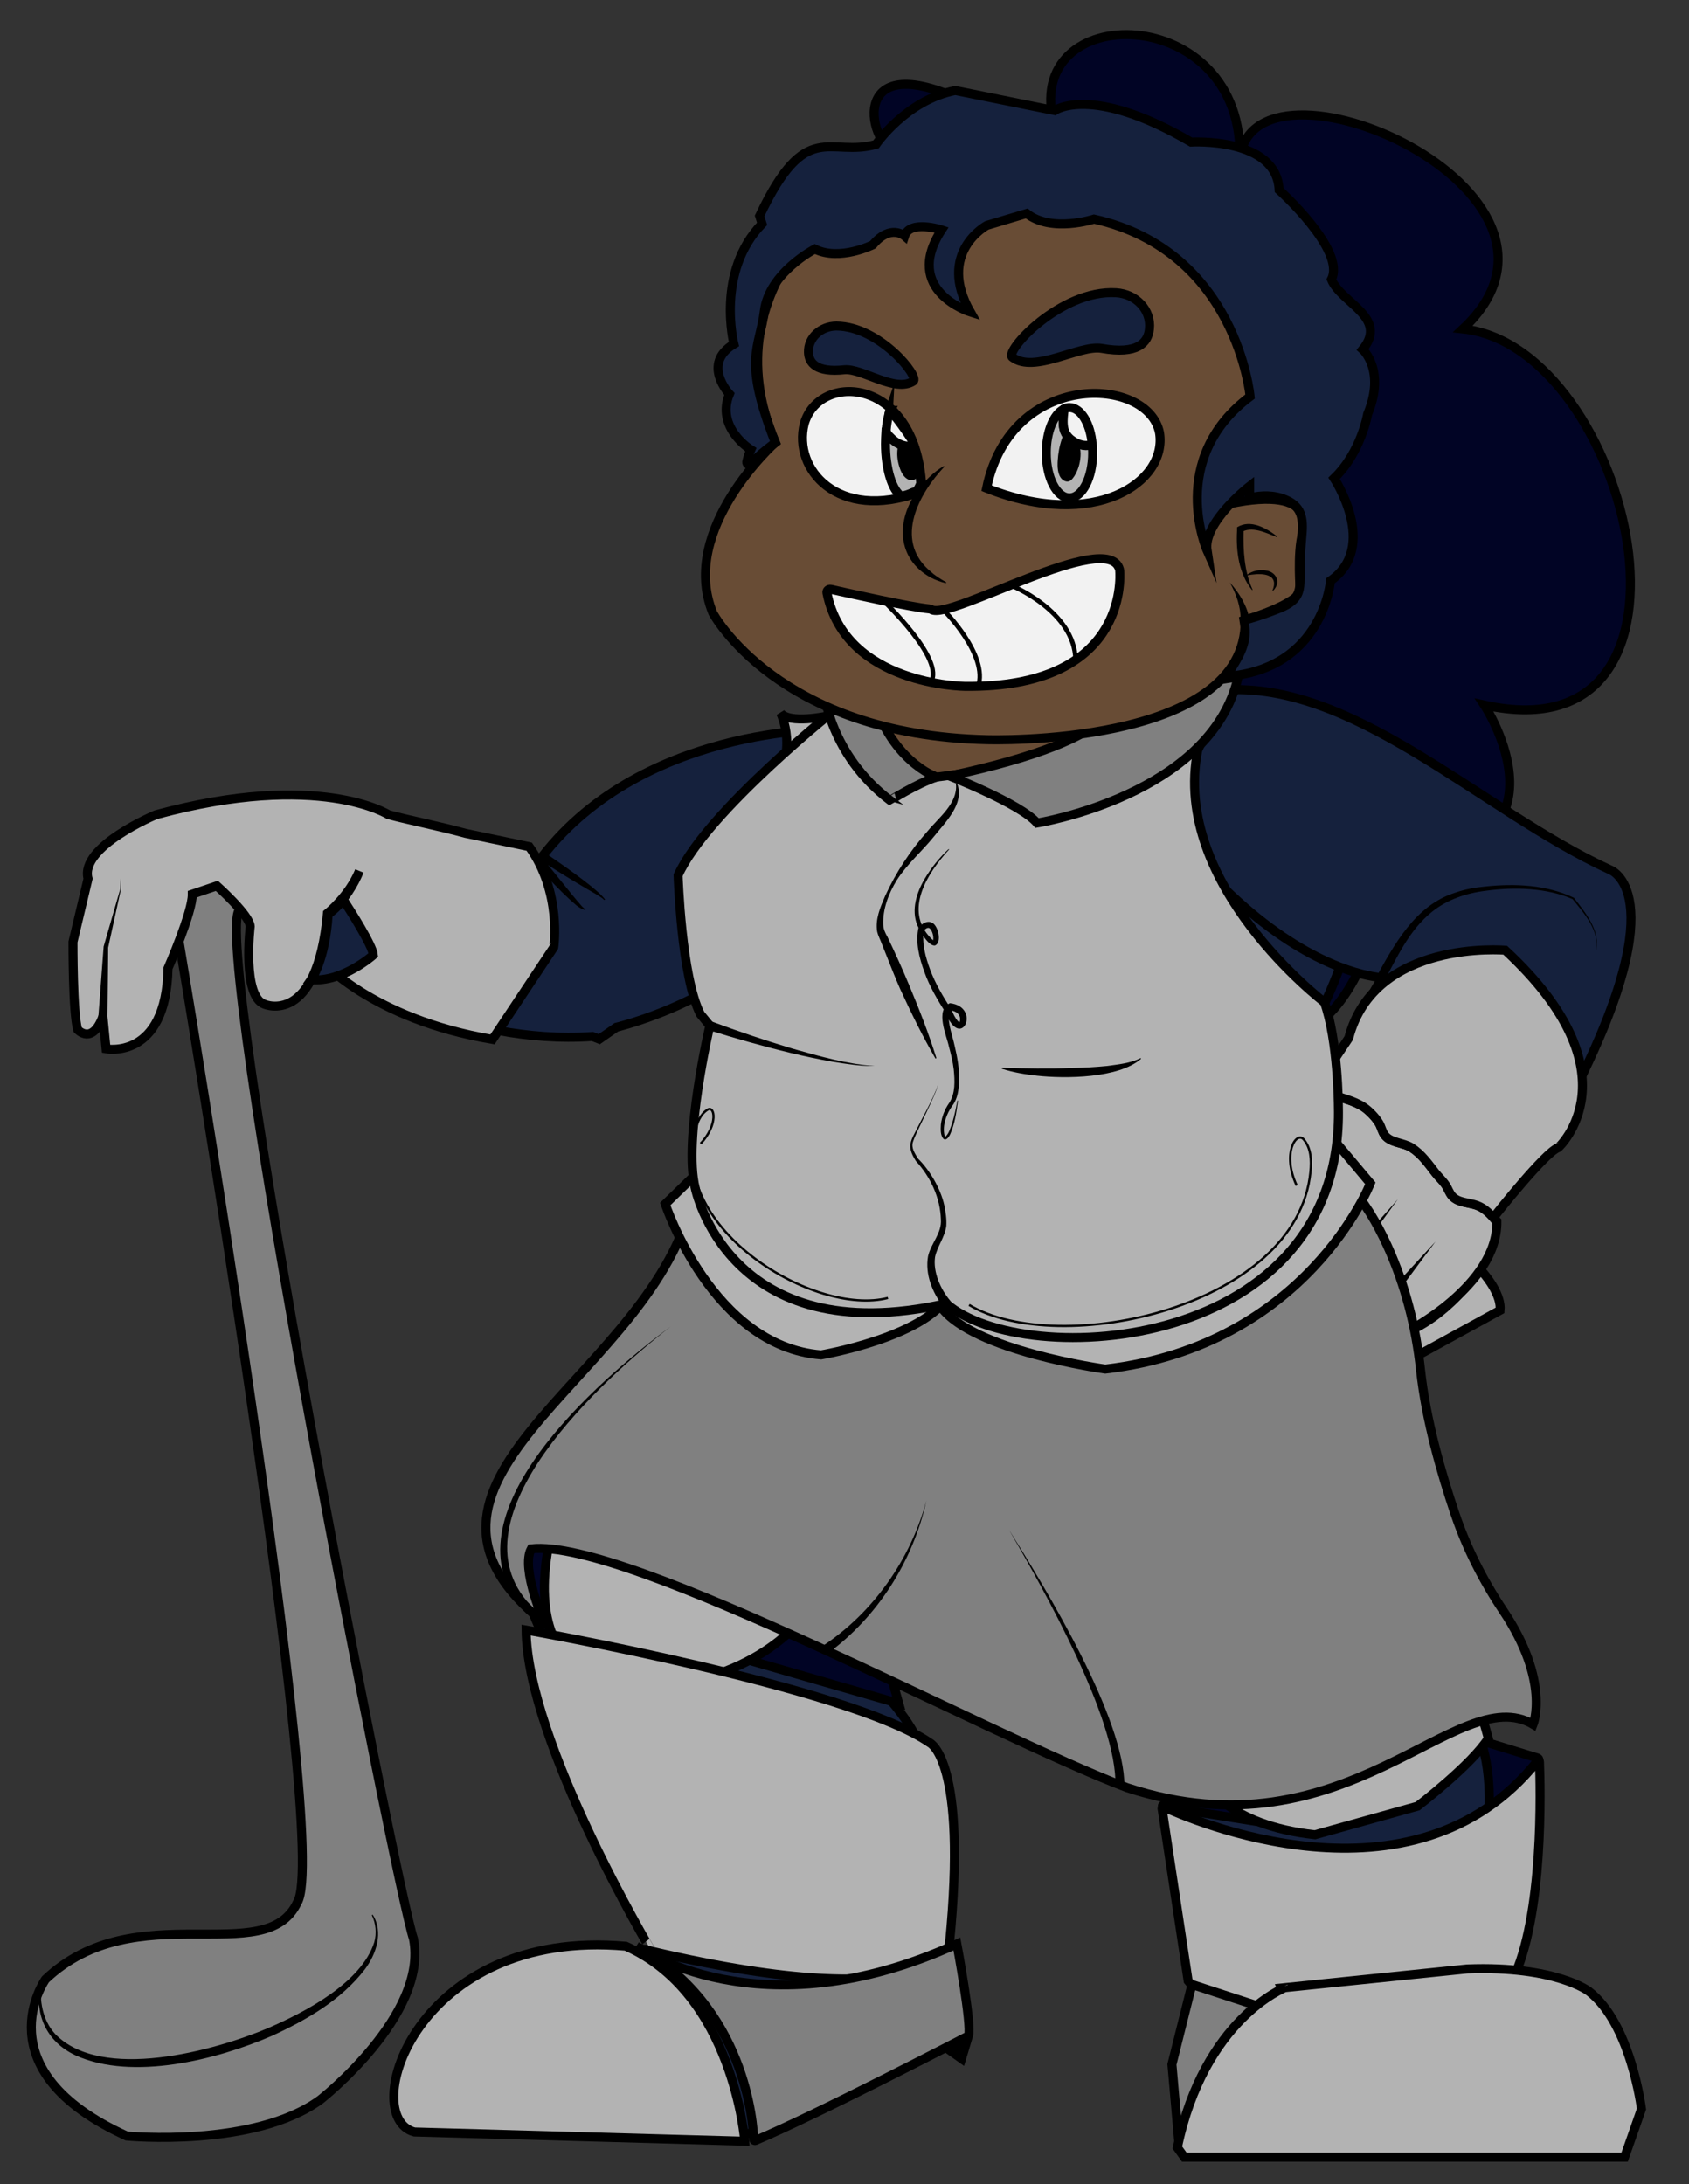 <?xml version="1.0" encoding="utf-8"?>
<!-- Generator: Adobe Illustrator 26.0.2, SVG Export Plug-In . SVG Version: 6.00 Build 0)  -->
<svg version="1.1" id="Layer_1" xmlns="http://www.w3.org/2000/svg" xmlns:xlink="http://www.w3.org/1999/xlink" x="0px" y="0px"
	 viewBox="0 0 750 970" style="enable-background:new 0 0 750 970;" xml:space="preserve">
<rect x="0" y="0" width="750" height="970" fill="#333333" stroke="none"/>
<style type="text/css">
	.st0{fill:#010425;stroke:#000000;stroke-width:4;stroke-miterlimit:10;}
	.st1{fill:#15213D;stroke:#000000;stroke-width:4;stroke-miterlimit:10;}
	.st2{fill:#B3B3B3;stroke:#000000;stroke-width:4;stroke-miterlimit:10;}
	.st3{fill:#808080;stroke:#000000;stroke-width:4;stroke-miterlimit:10;}
	.st4{fill:#684C35;stroke:#000000;stroke-width:4;stroke-miterlimit:10;}
	.st5{fill:#F2F2F2;stroke:#000000;stroke-width:4;stroke-miterlimit:10;}
	.st6{fill:#D4A088;stroke:#000000;stroke-width:4;stroke-miterlimit:10;}
	.st7{fill:none;stroke:#000000;stroke-width:2;stroke-miterlimit:10;}
	.st8{fill:none;stroke:#000000;stroke-miterlimit:10;}
</style>
<g id="Knight">
	<path class="st0" d="M399.1,68.1c-13.3-1.4-24.5-49.1,29.8-22.7L468.3,56c-16.2-57,85.2-56,82.2,15.4
		c4.1-55.5,164.4,13.5,99.1,74.7c74.6,7.9,117,190.9,9.5,167c0,0,44.1,66.7-42.1,71.8c0,0-14.2,107.1-76.6,67.1
		c0,0-165-16.7-108.5-93.9L399.1,68.1z"/>
	<path class="st0" d="M682.7,780.7l-71.7-22l-94.7,43.1c-0.2,0.1-0.2,0.3,0,0.4L619.6,852c0,0,54.5-33.5,63.7-70.2
		C683.5,781.3,683.2,780.9,682.7,780.7z"/>
	<path class="st1" d="M654.5,767c0,0,7.3,9.2,6.8,35.1L614.1,846l-88-15.9L516,782.8L654.5,767z"/>
	<polygon class="st0" points="572.4,811.2 518.4,802.6 510.2,775.4 	"/>
	<path class="st2" d="M535.8,791.9c0,0,8.9,18.6,48.1,22.9l45.6-12.7c0,0,23.8-18.2,31.4-30.1l-9.4-33.5L535.8,791.9z"/>
	<path class="st1" d="M386.9,746.4c0,0,20.4,17.3,25.1,38.9l9.2,103c0,0-85.8,74.4-103.4,58l-49.9-79.2l39.6-2.9L243,730.6
		c0,0-24-47.6-7-51.6S386.9,746.4,386.9,746.4z"/>
	<polygon class="st0" points="320.4,733.8 399.1,756.5 393.1,735.2 348.4,693.2 230,663 234,711 	"/>
	<path class="st2" d="M658.4,565c2.7,3.1,8.3,10.6,7.7,16.9l-45.4,24.9l3.8-15.2c0,0,16.1-5.3,31.4-26.4
		C656.5,564.3,657.7,564.2,658.4,565z"/>
	<path class="st2" d="M663.2,540.8c-2-2.3-4.3-4.4-7.3-5.5c-3.6-1.3-8.2-1.1-10.9-4c-1.4-1.5-1.9-3.6-3.1-5.2
		c-1.3-1.9-3.1-3.4-4.5-5.3c-3-4.1-6-8.3-10.5-11.1c-3.6-2.3-9.1-2-11.8-5.4c-1.3-1.6-1.6-3.7-2.6-5.4c-1.5-2.5-4.5-5.7-7.1-7.4
		c-4.3-2.7-9.9-4.1-14.9-5.5c-0.2-0.1-0.4-0.1-0.6-0.2c-2.4-0.7-4.7-1.2-7.1-1.6l-33.9,40.1l75.6,67.2c0,0,40.5-20.4,40.2-49.1
		C664.1,541.9,663.7,541.4,663.2,540.8z"/>
	<path class="st2" d="M357.8,716.6c0,0-19.6,30.1-71.8,33c0,0-58.7,5.4-40.9-70.4C245.1,679.3,331.8,684.8,357.8,716.6z"/>
	<g>
		<polygon points="637.4,551.4 614.6,582.1 611.5,579.5 		"/>
	</g>
	<g>
		<polygon points="620.7,532.6 596.2,566.3 593.1,563.8 		"/>
	</g>
	<g>
		<polygon points="604.7,518 582.9,554.2 579.6,552 		"/>
	</g>
	<path class="st1" d="M369.3,323.9c0,0-86.2-1.9-130.8,59.5c-0.1,0.1-0.1,0.2-0.2,0.4c1.9,3.6,4,7.1,4.5,11.4
		c0.7,6.5-0.9,13.2-3,19.4c-5,14.4-11.4,28.9-18.3,42.8c0,0.1,0,0.2-0.1,0.3c13.1,2.4,27.2,3.6,41.7,2.6l3,1.2l7.6-5.3
		c0,0,28.3-6.8,49.8-22.5C323.4,433.7,416.8,361.5,369.3,323.9z"/>
	<path class="st3" d="M305.6,539.3C282.9,614,164.1,659,241.8,720.8c0,0-10.7-24.1-5.9-33c42.9-4.7,203.5,83.1,264.6,106.1
		c97.7,32,146.3-48,180.3-28.1c0,0,7.7-19.1-13.3-50.5c-9-13.5-16.3-27.9-21.4-43c-6.1-18-12.9-41.7-15.3-63.8
		c-2-19-6.8-37.8-14.8-55.4c-4.6-10-10.3-19.8-17-26.6L305.6,539.3z"/>
	<path class="st2" d="M310.6,519.9l-15.2,14.8c0,0,20.9,63.1,69.2,67c0,0,45.6-7.7,56.7-26.4L310.6,519.9z"/>
	<path class="st2" d="M585.8,498.5l22.7,27c0,0-28.1,72-117.7,82.5c0,0-58.6-8-72.9-27.5L585.8,498.5z"/>
	<path class="st2" d="M367.4,318c0,0-17,3.7-20.8-1.4c0,0,8.8,17.4-5,35.1C341.6,351.7,380.1,353.6,367.4,318z"/>
	<path class="st1" d="M549.2,307l-45.8,48.5c0,0,52.7,89.5,85.1,89.5C588.5,445,650.4,317.9,549.2,307z"/>
	<path class="st1" d="M539.8,306.8c59.5-6.8,117.8,53.2,175,79.4c0,0,29.2,9.4-15.1,97.1l-67.5,3l-29.8-27c0,0,5.1-15.8,10.1-22.9
		c0.7-1,0.1-2.3-1.2-2.5c-8.7-1.2-35-7.4-67.8-39.5C543.5,394.4,515.9,351.6,539.8,306.8z"/>
	<path class="st2" d="M668.4,422c0,0-58-5.1-69.5,39l-13.1,19.6c0,0,1.7,2,4.6,5.4c5,1.4,10.6,2.8,14.9,5.5c2.6,1.7,5.6,4.8,7.1,7.4
		c1,1.7,1.3,3.8,2.6,5.4c2.7,3.3,8.2,3.1,11.8,5.4c4.5,2.9,7.4,7.1,10.5,11.1c1.4,1.8,3.2,3.4,4.5,5.3c1.2,1.7,1.7,3.7,3.1,5.2
		c2.7,2.9,7.3,2.7,10.9,4c3,1.1,5.3,3.2,7.3,5.5c0.4-0.4,0.8-0.9,1.2-1.5c0,0,22-27.8,27.6-29.6C692,509.7,727.8,477,668.4,422z"/>
	<path class="st2" d="M372.2,314.1c0,0-58.3,46.2-71.1,74.6c0,0,1.4,45.1,9.9,61.7l4.2,5.1c0,0-11.9,50.7-6.5,72.1
		c0,0,14.6,73.2,111.5,51.3C454.5,609,597,601,594.3,491.3c0,0-0.1-29.1-6.2-46.2c0,0-68.4-52-56.2-112.1l13.7-28.1L372.2,314.1z"/>
	<polygon class="st4" points="391.6,318.1 389.7,333.1 415.8,345.1 484.2,336.1 500.1,315.7 	"/>
	<path class="st3" d="M421.6,344.6c0,0,31.7,12.4,38.9,20.9c0,0,77.3-12.3,89.3-64.9l-55,8.5C494.8,309.1,502.8,327.3,421.6,344.6z"
		/>
	<path class="st3" d="M415.8,345.1c0,0-21.3-7.5-29-38.3h-21c0,0,2.5,28.2,29.5,48.7C395.2,355.5,407.1,348,415.8,345.1z"/>
	<path class="st4" d="M344.3,196.5c0,0-43,38.4-27.8,75.7c0,0,28.8,54.3,121.8,56.3c0,0,115.5,3.6,114.6-53.2c0,0,20.8-6,24.5-12.4
		c0,0-1.5-17.1,1-26.2c0,0,8.4-21.6-32.8-12.9l49.1-79.5l-89.3-67.8l-122.1,6C383.3,82.5,313.5,124.6,344.3,196.5z"/>
	<g>
		<path d="M546.1,258.7c4.2,4.6,7.6,10.2,8.8,16.4l-4,0.3C551,269.6,549,263.8,546.1,258.7L546.1,258.7z"/>
	</g>
	<g>
		<path d="M419.4,207.2c-11.5,12.2-22.1,32.1-7.1,45.8c0.5,0.4,1.8,1.5,2.2,1.9c0.5,0.4,1.8,1.3,2.4,1.7c1.1,0.7,2.2,1.4,3.3,2
			L420,259c-2.3-0.6-4.6-1.4-6.7-2.5c-15.3-8.4-15.4-25.6-6-38.4c3.2-4.5,7.1-8.3,11.7-11.1L419.4,207.2L419.4,207.2z"/>
	</g>
	<path class="st5" d="M438.1,216.8c10.9-52.8,72-49.8,76.8-24.5C518.3,214,486.3,236,438.1,216.8z"/>
	<path class="st5" d="M409.3,215.7c-2.8-48.7-45.8-50.6-52.2-27.4c-5,20.1,14.9,43.4,51,30.3C408.4,217.6,408.8,216.6,409.3,215.7z"
		/>
	<path class="st2" d="M406.4,200.1c-0.2-0.7-0.5-1.5-0.7-2.2c-1.8,0.6-3.8,0.4-5.6-0.3c-1.9-0.7-3.6-2-5-3.5
		c-0.6-0.7-1.2-1.4-1.5-2.2c-0.1,0-0.1,0-0.2,0c-0.1,1.7-0.2,3.4-0.2,5.2c0,11.2,3,20.7,7.1,23.3c1.7-0.4,3.3-0.9,4.8-1.6
		c0.6-0.3,1.1-0.4,1.7-0.4c0.8-1,1.5-2.3,2.1-3.8C408.2,209.7,408,204.8,406.4,200.1z"/>
	<path class="st5" d="M395.4,182.3c-0.3,0.5-0.5,1.1-0.7,1.7c-0.6,2.2-1,4.6-1.2,7.2c0,0.2,0.1,0.4,0.1,0.5c0.3,0.9,0.9,1.7,1.6,2.3
		c1.4,1.5,3.1,2.8,5,3.5c1.8,0.7,3.8,0.9,5.6,0.3c-0.3-0.9-0.6-1.8-1-2.7C401.9,190.7,398.8,186.4,395.4,182.3z"/>
	<path class="st6" d="M395.2,182.1c-0.2,0.6-0.4,1.2-0.5,1.9c0.2-0.6,0.4-1.1,0.7-1.7C395.3,182.3,395.2,182.2,395.2,182.1z"/>
	<path class="st2" d="M476.1,195.6c-1.2-0.8-2.2-1.9-2.9-3.1c-1.3-2.3-1.2-5-1-7.6c0.1-0.9,0.2-1.9,0.4-2.8c0.1-0.2-0.2-0.4-0.4-0.3
		c-4.4,2.3-7.6,10.1-7.6,19.3c0,11,4.6,20,10.3,20s10.3-9,10.3-20c0-1.1-0.1-2.3-0.2-3.3c0-0.2-0.2-0.3-0.4-0.2
		c-0.8,0.2-1.6,0.3-2.4,0.3C480.1,197.8,477.9,196.9,476.1,195.6z"/>
	<path class="st5" d="M474.9,181c-0.8,0-1.5,0.2-2.2,0.5c-0.3,1.1-0.4,2.3-0.5,3.4c-0.2,2.6-0.2,5.3,1,7.6c0.7,1.2,1.7,2.3,2.9,3.1
		c1.8,1.3,4,2.2,6.2,2.2c0.9,0,1.8-0.2,2.7-0.4C484.2,188,479.9,181,474.9,181z"/>
	<g>
		<path d="M400.1,199.1c-0.4,3,0,6.2,1.1,9.1c0.5,1.2,1.2,2.5,2.3,3.2c0.5,0.3,1.1,0.5,1.7,0.3c0.9-0.3,1-1.4,1.1-2.3
			c0.1-3.3,0.1-6.6-0.7-9.8c0-0.2-0.1-0.3-0.2-0.4c-0.2-0.2-0.5-0.3-0.8-0.3c-1.4-0.2-2.8,0.2-4,0.9"/>
		<g>
			<path d="M398.6,199.1c-0.4,2.7-0.1,5.4,0.7,8c0.7,2.3,1.9,5.1,4.4,6c1.3,0.5,2.8,0,3.5-1.2c0.6-1,0.6-2.2,0.6-3.4
				c0.1-2.8,0-5.6-0.5-8.4c-0.1-0.8-0.3-1.6-0.8-2.1c-0.6-0.6-1.4-0.7-2.2-0.7c-1.5-0.1-3,0.4-4.3,1.1c-1.7,1-0.1,3.6,1.5,2.6
				c0.7-0.4,1.5-0.7,2.4-0.7c0.2,0,0.5,0.1,0.7,0c-0.1,0,0.9-0.4,0.1,0c0.4-0.2-0.6-0.3-0.4-0.5c-0.1,0.1,0.3,1.3,0.3,1.5
				c0.4,2,0.4,4.2,0.4,6.2c0,0.5,0,1,0,1.5c0,0.2,0,0.4,0,0.6c0,0.3,0,0.1,0,0.3c0,0.1-0.1,0.2-0.1,0.3c0,0,0.1-0.2,0,0
				c0,0,0,0.1-0.1,0.1l0.3-0.1h-0.2c-0.1-0.1-0.2-0.1-0.4-0.2c-1.3-0.9-1.9-2.8-2.3-4.2c-0.6-2.2-0.7-4.5-0.4-6.8
				c0.1-0.8-0.8-1.5-1.5-1.5C399.2,197.6,398.7,198.3,398.6,199.1L398.6,199.1z"/>
		</g>
	</g>
	<g>
		<path d="M473.8,193.3c-2,4.4-2.7,9.2-2.5,14c0,1.7,0.3,3.6,1.6,4.7c0.5,0.4,1.2,0.6,1.7,0.3c0.2-0.1,0.3-0.3,0.4-0.4
			c2.4-3.1,3.6-7.1,3.3-11c-0.1-1-0.2-2.1-1-2.8c-0.4-0.4-0.9-0.6-1.3-0.9c-0.8-0.5-1.4-1.3-1.7-2.2"/>
		<g>
			<path d="M472.5,192.5c-1.4,3.1-2.2,6.3-2.6,9.6c-0.3,2.8-0.6,6.3,0.5,8.9c0.5,1.3,1.6,2.5,3,2.8c1.8,0.4,2.8-1.1,3.7-2.4
				c1.6-2.6,2.5-5.6,2.7-8.7c0.1-1.6,0.1-3.5-0.8-4.9c-0.8-1.4-2.7-1.7-3.3-3.3c-0.7-1.8-3.6-1-2.9,0.8c0.6,1.6,1.5,2.6,2.9,3.5
				c1.2,0.8,1.1,2.3,1,3.6c-0.1,1.4-0.3,2.9-0.8,4.2c-0.3,0.8-0.6,1.5-1,2.3c-0.1,0.3-0.3,0.6-0.5,0.8c-0.2,0.3-0.6,0.7-0.7,1.1
				c-0.2,0.2-0.2,0.3,0.1,0.1c-0.1,0-0.2-0.1-0.2-0.2c-0.1-0.2-0.3-0.3-0.4-0.5c-0.3-0.6-0.4-1.2-0.5-1.8c-0.2-1.5-0.1-3,0-4.5
				c0.2-3.4,0.9-6.8,2.3-9.8c0.3-0.7,0.2-1.6-0.5-2.1C473.9,191.6,472.8,191.8,472.5,192.5L472.5,192.5z"/>
		</g>
	</g>
	<path class="st1" d="M449.6,158.7c-4-2.4,21.3-30.2,46-28.7c8.8,0.5,15.7,7.6,14.8,16.1c-0.6,6.1-5.2,11.5-21.3,8.6
		C479.2,153.1,459.4,166,449.6,158.7z"/>
	<path class="st1" d="M405.5,169.3c3.2-1.7-14.8-24.4-34.1-24.5c-6.8,0-12.6,5.1-12.4,11.6c0.1,4.7,3.4,9.2,16,7.8
		C382.8,163.5,397.5,174.5,405.5,169.3z"/>
	<path class="st5" d="M368.9,261.7c7.9,1.8,35.9,8,43.7,8.7c0.4,0,0.7,0.1,1,0.3c8.3,5,78.3-36.1,83.5-17.9c0,0.2,0.1,0.3,0.1,0.5
		c0.3,4,2.9,52.3-68.7,51.5c0,0-53.1-0.3-61.3-41.5C367,262.3,367.9,261.5,368.9,261.7z"/>
	<path class="st7" d="M392.3,266.8c0,0,27.6,26.2,21,36.2"/>
	<path class="st7" d="M418.9,270.8c0,0,20.3,20.2,15.4,34.2"/>
	<path class="st3" d="M106.5,403.8C92.8,414,176,839,183.6,861c6.7,33.9-41.4,71.5-41.4,71.5c-29.5,21.5-85.9,16.1-85.9,16.1
		C-8.4,919.2,20.2,879,20.2,879c40.2-38,97.8-4.2,111.8-34.1C147.4,820.8,79.5,418,79.5,418s-14.7-27.1,16.6-33l28.3,17.3
		L106.5,403.8z"/>
	<path class="st7" d="M448.8,259.9c0,0,28.5,11.4,28.8,33.3"/>
	<path class="st1" d="M605.1,155.2c11.6-14.2-9.6-20.6-13.9-31.1c6.6-12.9-23.2-39.7-23.2-39.7c-1.1-23.6-39.1-21.3-39.1-21.3
		c-44.3-25.9-60.6-14-60.6-14l-44.1-8.9C402.5,44.4,389,64.1,389,64.1C368.3,70,358,52,337.3,95.9l1.1,3.5
		c-20.7,21.4-12.5,53.4-12.5,53.4c-14.6,8.8-2,22.2-2,22.2c-6.2,15,9.5,24.7,9.5,24.7c-1,2.2-1.5,4-1.8,5.4c-0.2,1,1.1,1.7,1.8,0.9
		c3.7-4.2,10.9-9.4,10.9-9.4c-14.7-37.5-7-41.5-4.9-58.5s22.4-27.5,22.4-27.5c11,5.5,25.8-1.9,25.8-1.9c7.8-9.4,14.1-3.9,14.1-3.9
		c2.3-7.3,16.4-2.7,16.4-2.7c-17.6,27,12.8,36.5,12.8,36.5c-15.1-26.5,7.3-38.5,7.3-38.5l17.7-5.3c10.9,8.7,29.9,2.5,29.9,2.5
		c63.5,14.2,69.3,78.8,69.3,78.8C518,203.9,536,244.5,536,244.5c-1.9-12.5,18.9-28.6,18.9-28.6c0,1.7,0,3.5,0,5.2
		c5.3-1.3,10.9-1.3,15.9,0.8c8.2,3.4,7.9,9.8,7.2,17.3c-0.5,5.6-0.7,11.4-0.7,17c0,3.8,0,7.2-2.8,10.1c-2.6,2.6-6.2,3.8-9.6,5.1
		c-4.1,1.6-8.3,2.9-12.5,4.1c0.2,1.3,0.4,2.7,0.5,4c0.5,8.1-4.3,14.3-8.3,20.9c43.1-3.3,46.2-42.5,46.2-42.5
		c21.7-15.1,1.6-45.5,1.6-45.5c12-11.5,14.9-28.5,14.9-28.5C615.4,164.4,605.1,155.2,605.1,155.2z"/>
	<g>
		<path d="M566.9,238.5c-4.8-1.9-11.2-5.1-15.9-2l1.2-2.2v1.4c-0.2,8.9,0.3,17.9,4,26.2l-0.2,0.2c-5.9-7.3-7.2-17.3-6.7-26.4
			c0,0.1,0-1.4,0-1.4v-0.1l0.1-0.1c5.9-3.6,12.9,0.4,17.7,4.1L566.9,238.5L566.9,238.5z"/>
	</g>
	<g>
		<path d="M553.5,255.4c2.7-2,6.1-2.7,9.4-1.9c3.1,0.7,5.3,3.8,3.8,6.9c-0.4,0.8-0.9,1.5-1.5,2l-0.2-0.1c2.6-6-1.9-7.6-7.1-7.3
			c-1.5,0.1-3,0.3-4.5,0.6L553.5,255.4L553.5,255.4z"/>
	</g>
	<g>
		<path d="M416.8,480c-0.2,2.5-1.3,4.8-2.2,7c-1.7,3.9-4.4,9.5-6.3,13.4c-1,2.2-2.2,4.5-2.9,6.7c-0.9,2.7,0.9,5.2,2.3,7.5
			c5,4.9,9.9,13,11.6,20.6c0.6,3,1.1,6.1,0.9,9.2c-0.6,5-4.1,9.2-5,13.9c-0.9,6.5,2.3,14.1,6.8,19.4l-3.2,2.5
			c-4.8-6.2-8.1-14.4-6.7-22.3c1.3-5.8,6.2-10.3,5.7-16.4c-0.3-9.6-4.6-18.8-11.1-25.9c-4.4-6.9-2.2-8.9,1-15.4
			c2-3.8,4.9-9.3,6.7-13.2C415.3,484.7,416.6,482.5,416.8,480L416.8,480z"/>
	</g>
	<g>
		<path d="M425.1,348.2c3.2,8.8-5.3,16.9-10.3,23.2c-5.4,6.7-12,12.3-16.6,19.5c-3.6,5.9-6.3,12.8-6,19.8c0.1,2,0.9,3.7,1.9,5.4
			c3.4,7.1,6.7,14.4,9.7,21.6c4.4,10.6,8.6,21.2,12,32.2l-0.4,0.2c-5.8-10-10.8-20.3-15.6-30.7c-2.3-5.2-4.4-10.6-6.5-15.9l-1.6-4
			c-0.7-2-1.7-3.7-2.2-5.8c-0.9-5.5,1.4-10.8,3.5-15.7c4.8-10.5,11.2-20.3,18.9-28.9c4.9-6,13.4-12.3,12.6-20.8
			C424.7,348.3,425.1,348.2,425.1,348.2L425.1,348.2z"/>
	</g>
	<g>
		<path d="M421.4,377.3c-9.6,10.5-20.2,27-8,39.4c0.4,0.4,0.9,0.9,1.4,1.1l0,0c0,0-0.1,0-0.2,0c-0.1,0-0.2,0.1-0.3,0.1
			c-0.2,0.2,0.1-0.1,0.1-0.6c0.2-1.4-0.3-3.4-1.1-4.5c-1.1-1.6-2.3-0.3-3.6,0.9l0.6-0.9c-1.1,6.1,0.7,12.3,2.8,18
			c2.2,5.9,5.7,11.9,9.2,17.2l0.2,0.3c0.7,1.9,1.7,3.9,2.8,5.1l0.4,0.4c0.1,0.1,0.2,0.1,0.3,0.2c0.2,0.1,0.3,0.1,0.1,0.1
			c-0.1,0-0.3,0.1-0.2,0.1c0.4-0.5,0.5-1.4,0.4-2.1c-0.3-2.3-2.6-3.3-4.7-3.5l1.4-0.3c-1,0.5-1.4,1-1.6,2.1c-0.5,4.5,1.5,9.3,2.5,14
			c1.2,5.1,2.2,10.5,2,15.8c-0.2,3.7-0.6,7.6-2.9,10.7c-2.7,3.6-4.6,8.8-3.6,13.3c0.1,0.3,0.2,0.6,0.3,0.7c0,0.1,0,0,0,0s-0.1,0,0,0
			c1.7-1.4,2.3-4,3.1-6.1c1-3.2,1.7-6.6,2.3-10h0.3c-0.7,5.1-1.4,10.3-3.5,15c-0.5,1-1.7,3-3,1.9c-1.4-1.7-1.2-4.2-1.1-6.3
			c0.4-3.4,1.7-6.8,3.7-9.6c2.8-4.3,2.5-9.9,2-14.9c-0.4-3.4-1.2-6.7-2.1-10c-1.1-5.2-6.3-16.3,0.4-19.4c14.2,1.6,5,21.9-2,4
			c-3.4-5.2-7.2-11.8-9.3-17.8c-2.3-6.3-4.1-13.2-2.6-19.9c1.5-1.5,3.8-3.2,6-2c2.7,1.2,4.5,8.8,1.3,10.1c-3,0.4-6.8-6.6-7.9-9.1
			c-2.7-6.8-0.3-14.4,3.3-20.5c2.9-4.9,6.5-9.4,10.7-13.3L421.4,377.3L421.4,377.3z"/>
	</g>
	<g>
		<path d="M315.9,453.6c11.8,4.4,23.7,8.4,35.7,12c12.1,3.4,24.3,7,36.8,7.8c-6.3,0.1-12.6-0.9-18.8-1.9
			c-12.4-2.2-24.7-5.3-36.9-8.7c-6.1-1.7-12.1-3.5-18.2-5.4L315.9,453.6L315.9,453.6z"/>
	</g>
	<g>
		<path d="M444.9,474.2c10.4,0.3,20.8,0.5,31.1,0.1c5.2-0.1,10.4-0.4,15.5-0.9c5.1-0.7,10.4-1.2,15-3.5l0.2,0.3
			c-9.9,8.7-33.6,8.9-46.3,7.5c-5.2-0.6-10.4-1.4-15.6-3.1L444.9,474.2L444.9,474.2z"/>
	</g>
	<path class="st8" d="M430.3,579.5c40,24,145.8,1,151.6-59.1c0.5-5.2,0.3-10.5-3-14.4c-3.3-3.8-9.8,6.3-3.1,20.5"/>
	<path class="st8" d="M394.3,576.4c-32.5,8.4-96.8-30.5-85.7-74.1c1-3.8,2.4-7.5,5.6-9.5c3.1-2,4.9,6.5-3.1,15.1"/>
	<g>
		<path d="M610.5,435c8.6-15.4,17.7-32.9,35.8-38.6c4.3-1.5,8.8-2.3,13.2-2.7c13.2-1.4,27.2-0.8,39.4,5c5.2,6.8,11.9,14.6,9.9,23.9
			c1.6-9.2-5.1-16.7-10.5-23.3c-11.3-5-25.9-5.5-38.6-3.7c-8.5,1-17.1,3.9-23.8,9.3c-10.3,8.3-15.7,20.5-21.9,32.1
			C614,437,610.5,435,610.5,435L610.5,435z"/>
	</g>
	<path class="st2" d="M235,376l-28.2-5.9l0,0c-11.7-3.2-24-5.6-34.3-8.3c0,0-30.8-19.7-103.2,0c0,0-34,14.1-30.2,28.4l-6.7,28.1
		c0,0-0.1,31.6,2.1,39c0,0,6.4,7,11.2-5.9l1.4,14.4c0,0,26.7,5.1,27.5-35.8c0,0,10.9-24.9,10.8-32.9l10.9-3.7c0,0,14.5,12.9,14.8,18
		c0,0-3.7,31.2,6.4,34.6c0,0,23.3,10,27.9-40.4c0,0,9.4-7.4,14.2-18.8c-2.2,5.4-6.4,13-14,19.4c0,0-1.2,14.2-3.7,19.7
		c0,0,22.8,26.6,76.8,35.7l27.2-40.9C245.9,420.7,249.6,396.3,235,376z"/>
	<g>
		<path d="M259.7,404.1c-2.9-0.8-4.9-3.1-7.1-5c-4.2-3.9-8.2-8.1-12.1-12.3l-2.9-3.2c-0.2-0.2-0.3-0.6-0.2-0.9
			c0.1-0.6,1.1-0.9,1.5-1.1l1.9-1c0.3-0.2,1.1-0.6,1.4-0.7c0.2-0.1,0.2-0.2,0.6-0.3c0.3-0.1,0.6,0,0.8,0.2c0.9,0.6,3.9,2.7,4.9,3.4
			c4.7,3.3,9.4,6.7,13.9,10.3c2.2,1.9,4.5,3.6,6.3,6l-0.3,0.2c-0.3-0.2-0.6-0.4-0.8-0.7c-2-1.4-4.3-2.7-6.4-3.9
			c-6.5-3.8-12.9-7.7-19.2-11.8l-0.4-0.3c0,0-0.1-0.1,0,0s0.2,0.1,0.3,0.2c0.8,0.4,1.9,0.4,2.7,0c-0.2,0.1-0.6,0.3-0.8,0.4
			c-1.1,0.6-2.8,1.4-3.9,2c0.2-0.1,0.6-0.4,0.8-0.6c1-1,1-2.8,0.1-3.8c5.9,6.7,11.7,14.6,17.6,21.3c0.5,0.5,1,1,1.6,1.3L259.7,404.1
			L259.7,404.1z"/>
	</g>
	<g>
		<path d="M53.5,390l0.2,4.9l-5.7,26c0.1-1-0.3,30.8-0.3,30.6l-4-0.2l2.3-30.7c0-0.1,0-0.2,0-0.2s7.4-25.7,7.4-25.5
			C53.4,394.9,53.5,390,53.5,390L53.5,390z"/>
	</g>
	<path class="st1" d="M152.9,400.3c2.6,4,12.5,19.5,12.9,23.8c0,0-13.6,12.2-27.6,11c0,0,6.3-8.8,7.5-29c0,0,4.4-3.4,6.1-5.9
		C152,399.9,152.6,399.9,152.9,400.3z"/>
	<g>
		<path d="M165.5,850.3c4.9,7.7,1.6,17.5-3.5,24.3c-10.6,13.7-25.8,22.4-41.2,29.5c-24.4,10.6-61.9,20.1-87.2,8.7
			c-13.3-6.2-18.5-18.6-15.6-32.7h0.4c-1,8.1,0.4,17,6.1,23.2c20.6,21.2,70.7,7.5,94.7-2.7c16.4-7.1,41.3-20.1,47-38.1
			c1.1-4,0.7-8.3-1.1-12L165.5,850.3L165.5,850.3z"/>
	</g>
	<g>
		<path d="M297.8,589.1c-29.5,22.9-98.6,85-62.3,123.7c2.3,2.4,4.9,4.6,7.6,6.5l-2.4,3.2c-2.8-2.2-5.5-4.6-8-7.2
			C195.5,673.5,265.9,612.7,297.8,589.1L297.8,589.1z"/>
	</g>
	<g>
		<path d="M411.4,666.4c-6,26.9-21.7,51.7-44,68l-2.3-3.3C387.8,716.2,404.3,692.5,411.4,666.4L411.4,666.4z"/>
	</g>
	<g>
		<path d="M448,679.3c16.6,26.5,51.5,83.8,51.3,114.1l-4-0.2C496.2,763.7,463.5,705.9,448,679.3L448,679.3z"/>
	</g>
	<path class="st2" d="M233.6,723.9c0,0,143.1,25.2,179.3,50.1c0,0,16.8,7.5,8.7,89.2c0,0-5.9,32.9-132.3,3.3
		C289.4,866.6,234.1,773.8,233.6,723.9z"/>
	<path class="st2" d="M330.7,950.9c0,0-4.9-65.4-52.8-86.6C184.6,856,158.7,940,184,946.8L330.7,950.9z"/>
	<path class="st3" d="M335.4,950.6c-0.3,0.1-0.7-0.1-0.7-0.4c-0.2-6.5-3.6-59.4-52-85.9c0,0,54.2,39.3,142.2-1
		c0,0,6.7,35.9,5.2,40.8C430.1,904.1,362.8,939.1,335.4,950.6z"/>
	<path class="st2" d="M516.8,802.5c10.6,4.9,110.4,48.9,165.8-20.3c0.3-0.4,1-0.2,1,0.3c0.4,10.2,2.1,68.9-12.2,97.3l-125.3,22.4
		l-18.5-22.5L516,803.1C516,802.7,516.4,802.4,516.8,802.5z"/>
	<polygon class="st3" points="529.3,881.3 520.4,916.8 523.2,948.7 567.3,893.7 	"/>
	<path class="st2" d="M522.8,953.7l3.1,4.3h195.5l7.5-21.4c0,0-4.7-38-23.4-52.3c0,0-14.7-11.4-54-9.9l-81,8.3
		C570.6,882.8,534.8,896.5,522.8,953.7z"/>
</g>
</svg>
